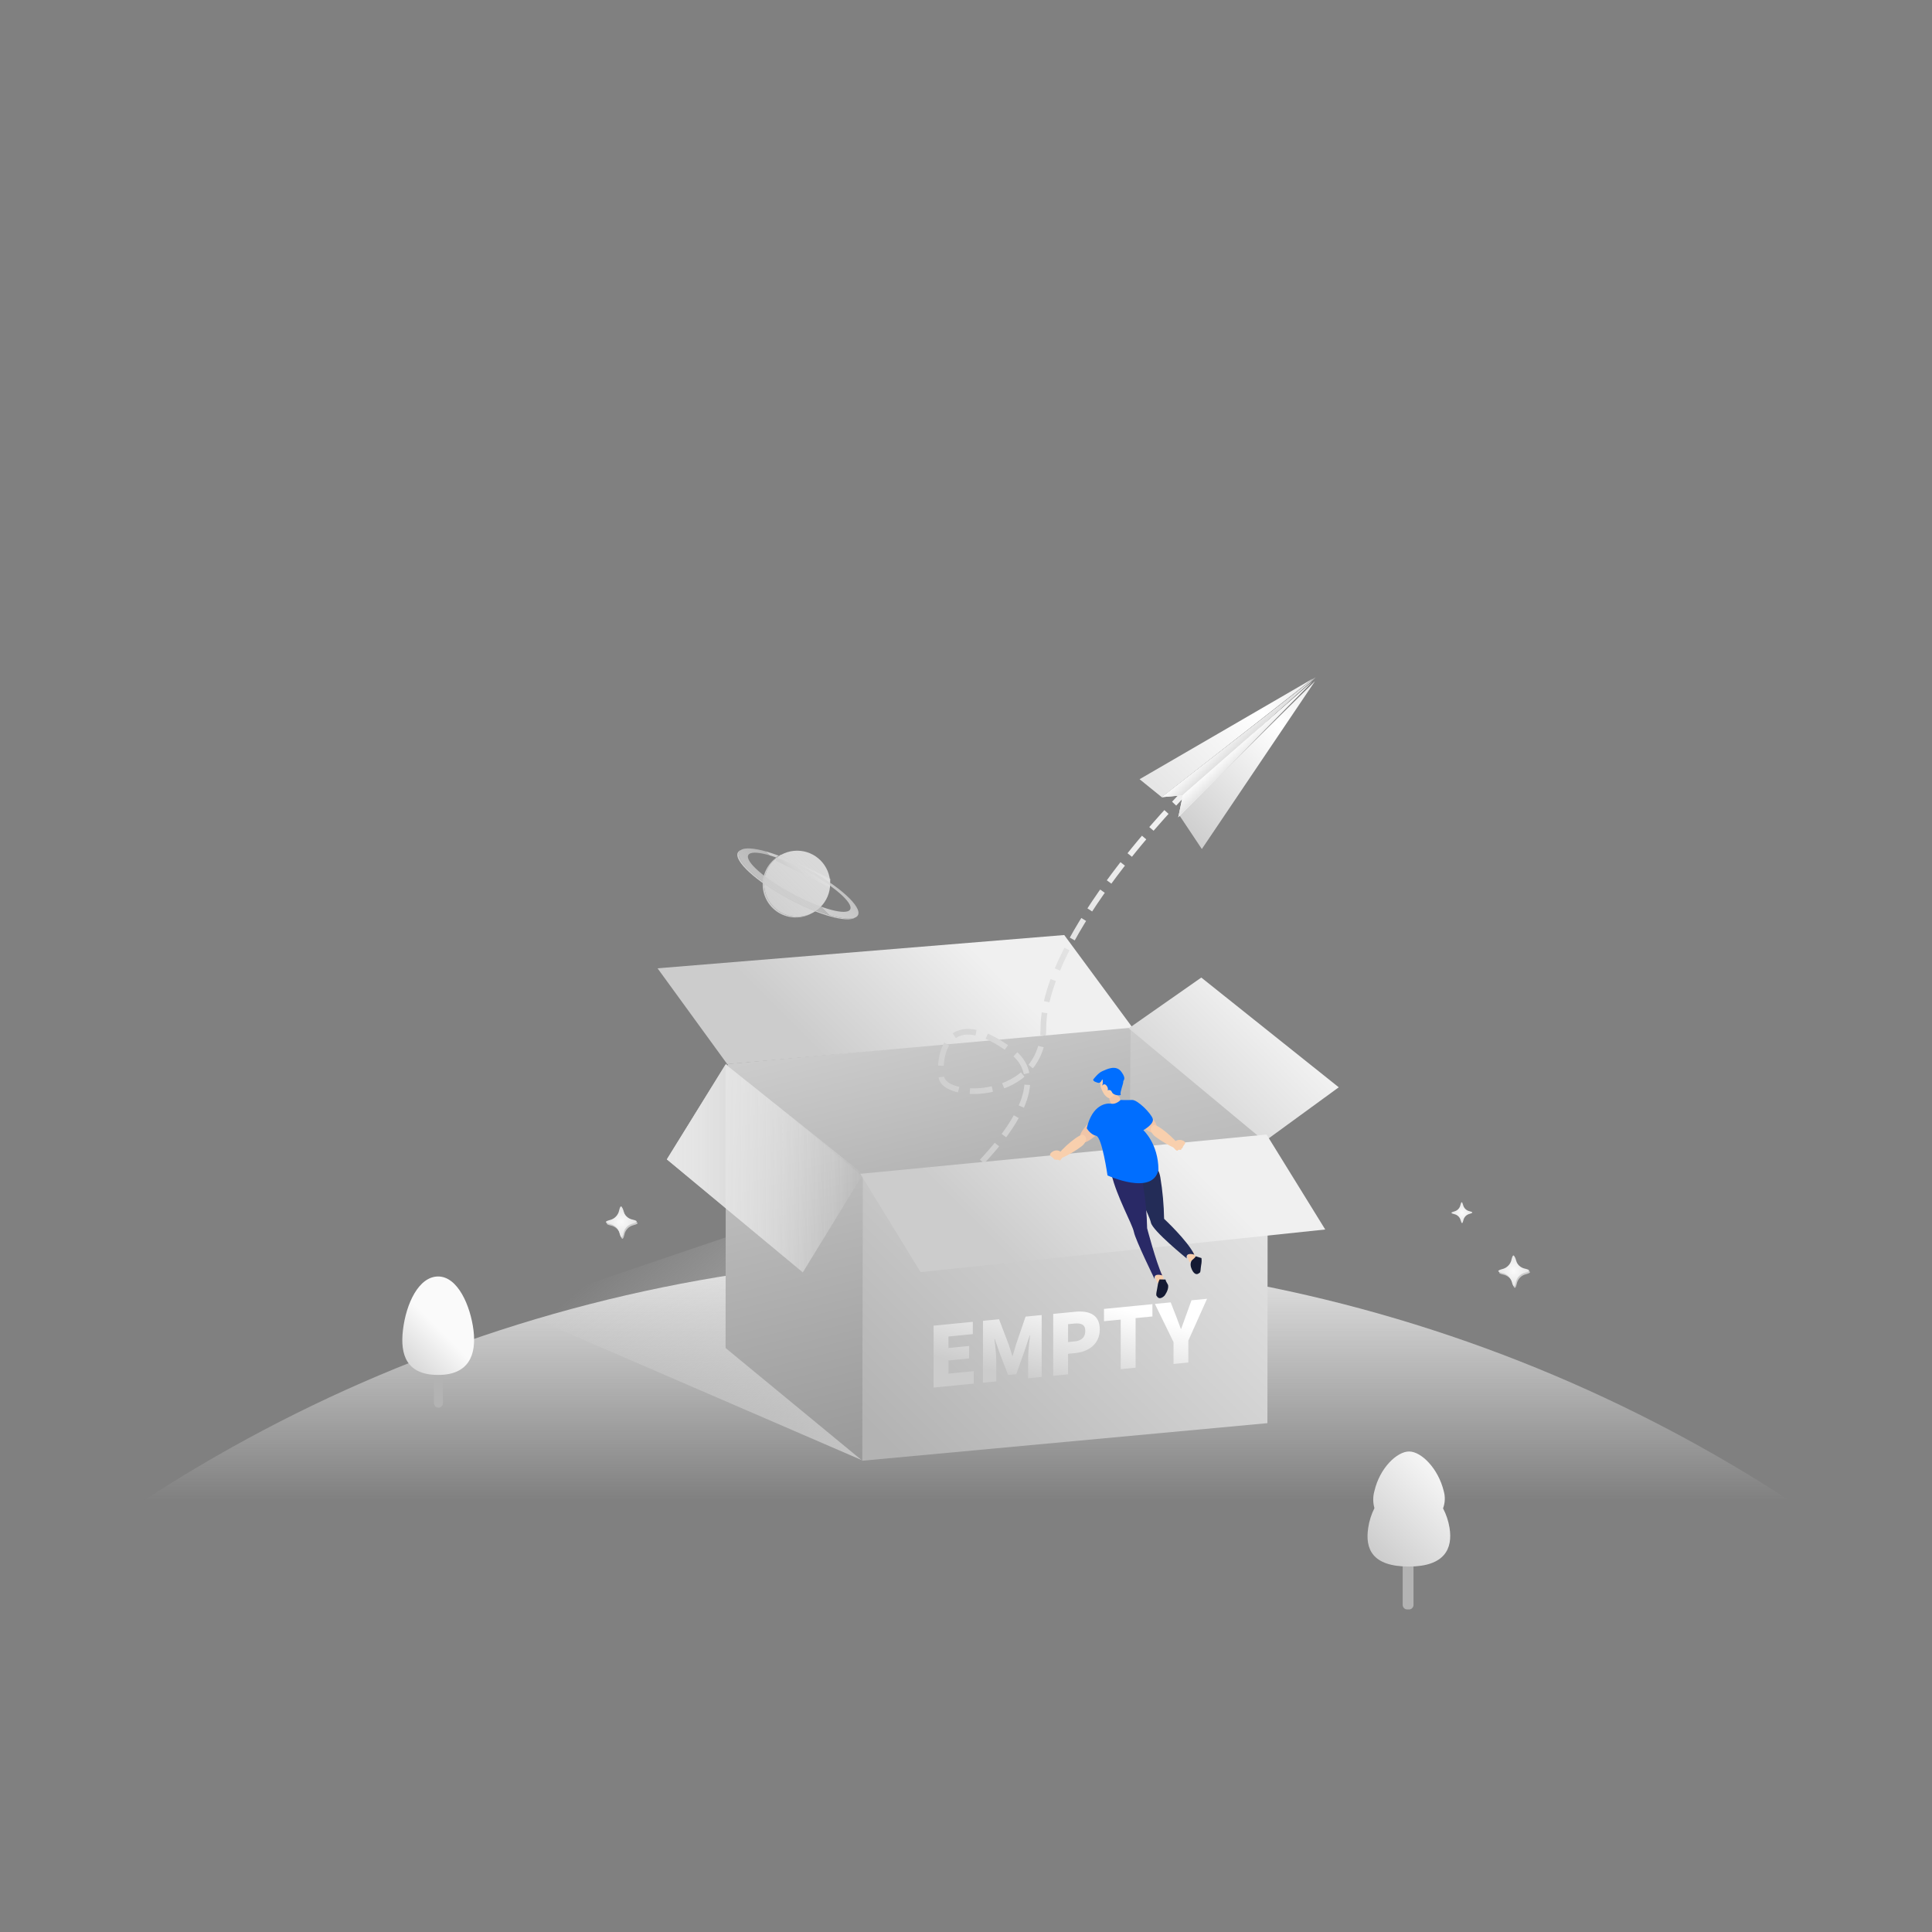 <?xml version="1.0" standalone="no"?><!DOCTYPE svg PUBLIC "-//W3C//DTD SVG 1.1//EN" "http://www.w3.org/Graphics/SVG/1.1/DTD/svg11.dtd"><svg height="1024" legacy-metrics="false" node-id="1" sillyvg="true" template-height="1024" template-width="1024" version="1.1" viewBox="0 0 1024 1024" width="1024" xmlns="http://www.w3.org/2000/svg" xmlns:xlink="http://www.w3.org/1999/xlink"><rect x="0" y="0" width="1024" height="1024" fill="#808080" stroke="none"/><defs node-id="116"><linearGradient gradientUnits="userSpaceOnUse" id="linear-gradient" node-id="5" x1="512.342" x2="512.342" y1="2266.13" y2="666.063"><stop offset="0.919" stop-color="#e6e6e6" stop-opacity="0"></stop><stop offset="1" stop-color="#e6e6e6"></stop></linearGradient><linearGradient gradientUnits="userSpaceOnUse" id="linear-gradient-2" node-id="8" x1="528.912" x2="388.088" y1="774" y2="612"><stop offset="0" stop-color="#cccccc"></stop><stop offset="1" stop-color="#e6e6e6" stop-opacity="0"></stop></linearGradient><linearGradient gradientUnits="userSpaceOnUse" id="linear-gradient-3" node-id="11" x1="213.219" x2="251.313" y1="721.704" y2="683.61"><stop offset="0" stop-color="#d7d7d7"></stop><stop offset="0.485" stop-color="#fafafa"></stop><stop offset="1" stop-color="#fafafa"></stop></linearGradient><linearGradient gradientUnits="userSpaceOnUse" id="linear-gradient-4" node-id="15" x1="724.813" x2="768.656" y1="821.718" y2="777.876"><stop offset="0" stop-color="#cccccc"></stop><stop offset="1" stop-color="#fafafa"></stop></linearGradient><radialGradient cx="329.297" cy="647.578" fx="329.297" fy="647.578" gradientUnits="userSpaceOnUse" id="radial-gradient" node-id="18" r="8.172"><stop offset="0" stop-color="#fafafa"></stop><stop offset="1" stop-color="#e6e6e6"></stop></radialGradient><radialGradient cx="802.297" cy="673.578" fx="802.297" fy="673.578" gradientUnits="userSpaceOnUse" id="radial-gradient-2" node-id="21" r="8.172"><stop offset="0" stop-color="#fafafa"></stop><stop offset="1" stop-color="#e6e6e6"></stop></radialGradient><radialGradient cx="774.844" cy="642.75" fx="774.844" fy="642.75" gradientUnits="userSpaceOnUse" id="radial-gradient-3" node-id="22" r="5.531"><stop offset="0" stop-color="#fafafa"></stop><stop offset="1" stop-color="#e6e6e6"></stop></radialGradient><linearGradient gradientUnits="userSpaceOnUse" id="linear-gradient-5" node-id="23" x1="513.493" x2="471.007" y1="714.594" y2="544.188"><stop offset="0" stop-color="#999999"></stop><stop offset="1" stop-color="#cccccc"></stop></linearGradient><linearGradient gradientUnits="userSpaceOnUse" id="linear-gradient-6" node-id="26" x1="440.156" x2="508.594" y1="564.031" y2="495.594"><stop offset="0" stop-color="#cccccc"></stop><stop offset="1" stop-color="#f0f0f0"></stop></linearGradient><linearGradient gradientUnits="userSpaceOnUse" id="linear-gradient-7" node-id="29" x1="660.988" x2="608.637" y1="754.156" y2="544.188"><stop offset="0" stop-color="#999999"></stop><stop offset="1" stop-color="#cccccc"></stop></linearGradient><linearGradient gradientUnits="userSpaceOnUse" id="linear-gradient-8" node-id="30" x1="479.188" x2="649.782" y1="774.219" y2="603.625"><stop offset="0" stop-color="#b3b3b3"></stop><stop offset="1" stop-color="#e6e6e6"></stop></linearGradient><linearGradient gradientUnits="userSpaceOnUse" id="linear-gradient-9" node-id="33" x1="447.121" x2="394.661" y1="774.219" y2="563.813"><stop offset="0" stop-color="#999999"></stop><stop offset="1" stop-color="#cccccc"></stop></linearGradient><linearGradient gradientUnits="userSpaceOnUse" id="linear-gradient-10" node-id="34" x1="494" x2="628" y1="597" y2="463"><stop offset="0" stop-color="#cccccc"></stop><stop offset="1" stop-color="#f0f0f0"></stop></linearGradient><linearGradient gradientUnits="userSpaceOnUse" id="linear-gradient-11" node-id="35" x1="610.485" x2="697.298" y1="604.938" y2="518.125"><stop offset="0" stop-color="#cccccc"></stop><stop offset="1" stop-color="#ffffff"></stop></linearGradient><linearGradient gradientUnits="userSpaceOnUse" id="linear-gradient-12" node-id="38" x1="457.438" x2="353.469" y1="619.25" y2="619.25"><stop offset="0" stop-color="#e6e6e6" stop-opacity="0"></stop><stop offset="1" stop-color="#e6e6e6"></stop></linearGradient><linearGradient gradientUnits="userSpaceOnUse" id="linear-gradient-14" node-id="41" x1="542.734" x2="615.672" y1="674.25" y2="601.313"><stop offset="0" stop-color="#cccccc"></stop><stop offset="1" stop-color="#f0f0f0"></stop></linearGradient><linearGradient gradientUnits="userSpaceOnUse" id="linear-gradient-15" node-id="42" x1="627.933" x2="685.192" y1="358.938" y2="422.531"><stop offset="0.4" stop-color="#e6e6e6" stop-opacity="0.4"></stop><stop offset="0.443" stop-color="#ffffff"></stop><stop offset="0.6" stop-color="#cccccc"></stop></linearGradient><linearGradient gradientUnits="userSpaceOnUse" id="linear-gradient-16" node-id="46" x1="618.547" x2="681.547" y1="422.531" y2="359.531"><stop offset="0" stop-color="#e6e6e6"></stop><stop offset="0.761" stop-color="#ffffff"></stop><stop offset="1" stop-color="#f0f0f0"></stop></linearGradient><linearGradient gradientUnits="userSpaceOnUse" id="linear-gradient-17" node-id="50" x1="625" x2="697" y1="441.5" y2="369.5"><stop offset="0" stop-color="#cccccc"></stop><stop offset="0.761" stop-color="#ffffff"></stop><stop offset="1" stop-color="#f0f0f0"></stop></linearGradient><linearGradient gradientUnits="userSpaceOnUse" id="linear-gradient-18" node-id="54" x1="627.681" x2="692.257" y1="361.438" y2="433.156"><stop offset="0.4" stop-color="#e6e6e6" stop-opacity="0.4"></stop><stop offset="0.443" stop-color="#ffffff"></stop><stop offset="0.6" stop-color="#cccccc"></stop></linearGradient><linearGradient gradientUnits="userSpaceOnUse" id="linear-gradient-19" node-id="55" x1="561.414" x2="573.149" y1="735.438" y2="688.375"><stop offset="0" stop-color="#cccccc"></stop><stop offset="1" stop-color="#ffffff"></stop></linearGradient><linearGradient gradientUnits="userSpaceOnUse" id="linear-gradient-20" node-id="56" x1="405" x2="440" y1="485.875" y2="450.875"><stop offset="0" stop-color="#cccccc"></stop><stop offset="1" stop-color="#ffffff" stop-opacity="0.702"></stop></linearGradient><linearGradient gradientUnits="userSpaceOnUse" id="linear-gradient-21" node-id="59" x1="404.61" x2="441.86" y1="486.906" y2="449.656"><stop offset="0" stop-color="#cccccc"></stop><stop offset="0.495" stop-color="#cccccc" stop-opacity="0.702"></stop><stop offset="0.498" stop-color="#cccccc"></stop><stop offset="1" stop-color="#ffffff" stop-opacity="0.302"></stop></linearGradient></defs><path d="M 512.33 666.07 C 954.16 666.07 1312.33 1024.25 1312.33 1466.10 C 1312.33 1907.95 954.16 2266.12 512.33 2266.12 C 70.50 2266.12 -287.67 1907.94 -287.67 1466.10 C -287.67 1024.26 70.50 666.07 512.33 666.07 Z" fill="url(#linear-gradient)" fill-rule="evenodd" id="椭圆_1" node-id="65" stroke="none" target-height="1600.05" target-width="1600" target-x="-287.67" target-y="666.07"></path><g node-id="118"><path d="M 272.00 694.00 L 514.00 612.00 L 645.00 731.00 L 457.00 774.00 Z" fill="url(#linear-gradient-2)" fill-rule="evenodd" group-id="1" id="阴影" node-id="67" stroke="none" target-height="162" target-width="373" target-x="272" target-y="612"></path><path d="M 232.39 723.53 C 233.72 723.53 234.79 724.61 234.79 725.93 L 234.79 743.66 C 234.79 744.98 233.72 746.06 232.39 746.06 C 231.07 746.06 229.99 744.98 229.99 743.66 L 229.99 725.93 C 229.99 724.61 231.07 723.53 232.39 723.53 Z" fill="#b3b3b3" fill-rule="evenodd" group-id="1" id="圆角矩形_1" node-id="68" stroke="none" target-height="22.525" target-width="4.8" target-x="229.991" target-y="723.534"></path><path d="M 232.25 676.56 C 242.59 676.56 249.32 691.97 250.96 705.05 C 252.57 717.99 248.58 728.75 232.25 728.75 C 215.38 728.75 212.04 718.01 213.56 705.05 C 215.19 690.99 221.93 676.56 232.25 676.56 Z" fill="url(#linear-gradient-3)" fill-rule="evenodd" group-id="1" id="椭圆_7" node-id="69" stroke="none" target-height="52.187" target-width="38.058" target-x="213.231" target-y="676.559"></path><path d="M 745.85 826.00 L 746.79 826.00 C 748.12 826.00 749.19 827.07 749.19 828.40 L 749.19 850.64 C 749.19 851.96 748.12 853.04 746.79 853.04 L 745.85 853.04 C 744.53 853.04 743.45 851.96 743.45 850.64 L 743.45 828.40 C 743.45 827.07 744.53 826.00 745.85 826.00 Z" fill="#b3b3b3" fill-rule="evenodd" group-id="1" id="圆角矩形_1-2" node-id="70" stroke="none" target-height="27.038" target-width="5.738" target-x="743.453" target-y="826"></path><path d="M 746.73 830.30 C 727.29 830.30 723.45 820.97 725.19 809.71 C 725.73 806.10 726.84 802.60 728.48 799.34 C 727.63 796.36 727.63 793.21 728.48 790.23 C 731.36 777.90 740.53 769.32 746.83 769.32 C 753.39 769.32 762.30 778.42 765.19 790.23 C 766.07 793.26 765.96 796.49 764.85 799.45 C 766.53 802.67 767.68 806.13 768.27 809.71 C 770.13 820.95 765.54 830.30 746.73 830.30 Z" fill="url(#linear-gradient-4)" fill-rule="evenodd" group-id="1" id="椭圆_8" node-id="71" stroke="none" target-height="60.982" target-width="43.818" target-x="724.837" target-y="769.318"></path><path d="M 328.84 654.56 C 328.27 652.00 326.22 650.02 323.64 649.53 C 320.90 648.90 320.89 648.22 323.61 647.49 C 326.17 646.92 328.15 644.87 328.63 642.29 C 329.27 639.55 329.95 639.54 330.68 642.25 C 331.25 644.82 333.30 646.80 335.88 647.28 C 338.62 647.92 338.63 648.60 335.91 649.33 C 333.35 649.90 331.37 651.94 330.89 654.53 C 330.25 657.27 329.57 657.28 328.84 654.56 Z" fill="#cccccc" fill-rule="evenodd" group-id="1" id="多边形_2" node-id="72" stroke="none" target-height="16.363" target-width="16.363" target-x="321.579" target-y="640.227"></path><path d="M 328.38 653.73 C 327.81 651.16 325.77 649.19 323.18 648.70 C 320.44 648.07 320.43 647.39 323.15 646.66 C 325.71 646.09 327.69 644.04 328.18 641.46 C 328.81 638.72 329.49 638.71 330.22 641.42 C 330.79 643.99 332.84 645.97 335.42 646.45 C 338.16 647.09 338.17 647.77 335.46 648.50 C 332.89 649.07 330.91 651.11 330.43 653.70 C 329.79 656.43 329.11 656.44 328.38 653.73 Z" fill="url(#radial-gradient)" fill-rule="evenodd" group-id="1" id="多边形_2-2" node-id="73" stroke="none" target-height="16.361" target-width="16.364" target-x="321.12" target-y="639.396"></path><path d="M 801.84 680.56 C 801.27 678.00 799.22 676.02 796.64 675.53 C 793.90 674.90 793.89 674.22 796.61 673.49 C 799.17 672.92 801.15 670.87 801.63 668.29 C 802.27 665.55 802.95 665.54 803.68 668.25 C 804.25 670.82 806.30 672.80 808.88 673.28 C 811.62 673.92 811.63 674.60 808.91 675.33 C 806.35 675.90 804.37 677.94 803.89 680.53 C 803.25 683.27 802.57 683.28 801.84 680.56 Z" fill="#cccccc" fill-rule="evenodd" group-id="1" id="多边形_2-3" node-id="74" stroke="none" target-height="16.363" target-width="16.363" target-x="794.579" target-y="666.227"></path><path d="M 801.38 679.73 C 800.81 677.16 798.77 675.19 796.18 674.70 C 793.44 674.07 793.43 673.39 796.15 672.66 C 798.71 672.09 800.69 670.04 801.17 667.46 C 801.81 664.72 802.49 664.71 803.22 667.42 C 803.79 669.99 805.84 671.97 808.42 672.45 C 811.16 673.09 811.17 673.77 808.46 674.50 C 805.89 675.07 803.91 677.11 803.43 679.70 C 802.79 682.43 802.11 682.44 801.38 679.73 Z" fill="url(#radial-gradient-2)" fill-rule="evenodd" group-id="1" id="多边形_2-4" node-id="75" stroke="none" target-height="16.361" target-width="16.363" target-x="794.12" target-y="665.396"></path><path d="M 774.21 646.90 C 773.82 645.17 772.44 643.83 770.69 643.50 C 768.84 643.07 768.83 642.61 770.67 642.12 C 772.40 641.73 773.74 640.35 774.07 638.60 C 774.50 636.75 774.96 636.74 775.45 638.58 C 775.84 640.31 777.22 641.65 778.97 641.98 C 780.82 642.41 780.83 642.87 778.99 643.36 C 777.26 643.75 775.92 645.13 775.59 646.88 C 775.16 648.73 774.70 648.74 774.21 646.90 Z" fill="url(#radial-gradient-3)" fill-rule="evenodd" group-id="1" id="多边形_2-5" node-id="76" stroke="none" target-height="11.067" target-width="11.067" target-x="769.298" target-y="637.205"></path><path d="M 385.60 714.60 L 385.76 563.94 L 598.90 544.17 L 598.74 694.83 Z" fill="url(#linear-gradient-5)" fill-rule="evenodd" group-id="1" id="形状_1" node-id="77" stroke="none" target-height="170.426" target-width="213.3" target-x="385.6" target-y="544.174"></path><path d="M 385.47 564.03 L 600.24 544.65 L 564.07 495.58 L 348.51 513.22 Z" fill="url(#linear-gradient-6)" fill-rule="evenodd" group-id="1" id="形状_3" node-id="78" stroke="none" target-height="68.45" target-width="251.73" target-x="348.507" target-y="495.581"></path><path d="M 598.74 694.83 L 598.90 544.17 L 670.88 603.49 L 670.72 754.15 Z" fill="url(#linear-gradient-7)" fill-rule="evenodd" group-id="1" id="形状_1-2" node-id="79" stroke="none" target-height="209.977" target-width="72.131" target-x="598.744" target-y="544.174"></path><path d="M 457.06 774.21 L 457.22 623.55 L 671.91 603.64 L 671.75 754.30 Z" fill="url(#linear-gradient-8)" fill-rule="evenodd" group-id="1" id="形状_1-3" node-id="80" stroke="none" target-height="170.572" target-width="214.849" target-x="457.064" target-y="603.637"></path><path d="M 384.57 714.46 L 384.72 563.80 L 457.22 623.55 L 457.07 774.21 Z" fill="url(#linear-gradient-9)" fill-rule="evenodd" group-id="1" id="形状_1-4" node-id="81" stroke="none" target-height="210.408" target-width="72.658" target-x="384.566" target-y="563.8"></path><path d="M 494.00 640.00 C 494.00 640.00 569.36 581.60 536.00 557.00 C 502.64 532.40 497.11 558.66 499.00 571.00 C 500.89 583.34 552.85 583.47 553.00 545.00 C 553.20 495.02 628.00 420.00 628.00 420.00" fill="none" group-id="1" id="形状_4" node-id="82" stroke="url(#linear-gradient-10)" stroke-dasharray="12 6" stroke-linecap="butt" stroke-width="3" target-height="220" target-width="134" target-x="494" target-y="420"></path><path d="M 670.27 604.94 L 598.23 545.04 L 636.71 518.13 L 709.57 576.29 Z" fill="url(#linear-gradient-11)" fill-rule="evenodd" group-id="1" id="形状_3-2" node-id="83" stroke="none" target-height="86.809" target-width="111.336" target-x="598.234" target-y="518.13"></path><path d="M 425.50 674.38 L 353.46 614.48 L 384.57 564.14 L 457.43 622.30 Z" fill="url(#linear-gradient-12)" fill-rule="evenodd" group-id="1" id="形状_3-3" node-id="84" stroke="none" target-height="110.247" target-width="103.969" target-x="353.458" target-y="564.136"></path><path d="M 425.50 674.38 L 353.46 614.48 L 384.57 564.14 L 457.43 622.30 Z" fill="url(#linear-gradient-12)" fill-rule="evenodd" group-id="1" id="形状_3-4" node-id="85" stroke="none" target-height="110.247" target-width="103.969" target-x="353.458" target-y="564.136"></path><path d="M 487.92 674.24 L 702.40 651.66 L 671.30 601.32 L 455.99 622.15 Z" fill="url(#linear-gradient-14)" fill-rule="evenodd" group-id="1" id="形状_3-5" node-id="86" stroke="none" target-height="72.916" target-width="246.409" target-x="455.991" target-y="601.319"></path><path d="M 697.36 358.93 L 627.78 421.44 L 615.75 422.52 Z" fill="#ffffff" fill-rule="evenodd" group-id="1" id="形状_5" node-id="87" stroke="none" target-height="63.593" target-width="81.615" target-x="615.748" target-y="358.927"></path><path d="M 697.36 358.93 L 627.78 421.44 L 615.75 422.52 Z" fill="url(#linear-gradient-15)" fill-rule="evenodd" group-id="1" id="形状_5-2" node-id="88" stroke="none" target-height="63.593" target-width="81.615" target-x="615.748" target-y="358.927"></path><path d="M 615.75 422.52 L 604.00 413.00 L 696.09 359.54" fill="url(#linear-gradient-16)" fill-rule="evenodd" group-id="1" id="形状_6" node-id="89" stroke="none" target-height="62.98" target-width="92.089" target-x="604" target-y="359.54"></path><path d="M 625.00 432.00 L 637.00 450.00 L 697.00 361.00" fill="url(#linear-gradient-17)" fill-rule="evenodd" group-id="1" id="形状_6-2" node-id="90" stroke="none" target-height="89" target-width="72" target-x="625" target-y="361"></path><path d="M 626.98 421.33 L 624.51 433.16 L 695.43 361.43" fill="#ffffff" fill-rule="evenodd" group-id="1" id="形状_5-3" node-id="91" stroke="none" target-height="71.735" target-width="70.918" target-x="624.509" target-y="361.428"></path><path d="M 626.98 421.33 L 624.51 433.16 L 695.43 361.43" fill="url(#linear-gradient-18)" fill-rule="evenodd" group-id="1" id="形状_5-4" node-id="92" stroke="none" target-height="71.735" target-width="70.918" target-x="624.509" target-y="361.428"></path><path d="M 494.81 735.44 L 516.11 733.34 L 516.11 726.73 L 502.71 728.05 L 502.71 721.08 L 513.68 720.00 L 513.68 713.39 L 502.71 714.47 L 502.71 708.38 L 515.62 707.11 L 515.62 700.59 L 494.82 702.64 L 494.82 735.44 Z M 521.00 732.86 L 528.05 732.17 L 528.05 720.93 C 527.92 717.15 527.58 713.39 527.04 709.65 L 527.22 709.64 L 529.86 717.22 L 534.31 728.78 L 538.63 728.35 L 543.04 715.93 L 545.77 707.81 L 545.95 707.79 C 545.42 711.60 545.08 715.43 544.94 719.27 L 544.94 730.51 L 552.12 729.80 L 552.12 697.00 L 543.57 697.84 L 538.55 712.49 C 537.93 714.44 537.40 716.57 536.74 718.66 L 536.52 718.68 C 535.90 716.71 535.37 714.70 534.71 712.86 L 529.51 699.23 L 521.00 700.06 L 521.00 732.86 Z M 558.21 729.20 L 566.10 728.43 L 566.10 717.54 L 569.94 717.16 C 576.86 716.48 582.90 712.45 582.90 704.64 C 582.90 696.53 576.95 694.56 569.72 695.27 L 558.22 696.40 L 558.22 729.20 Z M 566.10 711.32 L 566.10 701.84 L 569.32 701.53 C 573.11 701.15 575.23 702.09 575.23 705.40 C 575.23 708.62 573.38 710.61 569.54 710.98 Z M 594.00 725.68 L 601.89 724.90 L 601.89 698.63 L 610.80 697.75 L 610.80 691.23 L 585.14 693.75 L 585.14 700.28 L 594.00 699.41 L 594.00 725.68 Z M 621.99 722.93 L 629.84 722.16 L 629.84 710.56 L 639.76 688.38 L 631.51 689.19 L 628.78 696.74 C 627.86 699.29 626.97 701.67 626.05 704.32 L 625.87 704.34 C 624.95 701.87 624.11 699.66 623.23 697.28 L 620.49 690.28 L 612.12 691.11 L 621.99 711.34 L 621.99 722.93 Z" fill="url(#linear-gradient-19)" fill-rule="evenodd" group-id="1" id="empty" node-id="93" stroke="none" target-height="47.058" target-width="144.943" target-x="494.814" target-y="688.382"></path><path d="M 408.94 457.31 C 403.72 463.70 403.67 472.87 408.83 479.31 C 413.98 485.75 422.93 487.72 430.31 484.03 C 424.76 487.15 417.96 487.01 412.54 483.67 C 407.13 480.32 403.95 474.30 404.26 467.94 C 404.56 461.58 408.30 455.89 414.01 453.08 C 412.06 454.15 410.34 455.59 408.94 457.31 Z" fill="#cccccc" fill-rule="evenodd" group-id="1" id="椭圆_9" node-id="94" stroke="none" target-height="33.195" target-width="26.053" target-x="404.259" target-y="453.079"></path><path d="M 440.00 468.38 C 440.00 478.04 432.16 485.88 422.50 485.88 C 412.84 485.88 405.00 478.04 405.00 468.38 C 405.00 458.71 412.84 450.88 422.50 450.88 C 432.16 450.88 440.00 458.71 440.00 468.38 Z" fill="url(#linear-gradient-20)" fill-rule="nonzero" group-id="1" id="椭圆_9-2" node-id="95" stroke="none" target-height="35" target-width="35" target-x="405" target-y="450.875"></path><path d="M 391.76 451.50 C 389.40 455.92 401.59 467.02 418.98 476.30 C 434.11 484.37 448.19 488.40 453.14 486.39 C 448.95 489.17 434.20 485.15 418.28 476.66 C 400.89 467.39 388.71 456.29 391.07 451.86 C 391.42 451.25 391.98 450.79 392.65 450.56 C 392.28 450.80 391.97 451.12 391.76 451.50 Z" fill="#cccccc" fill-rule="evenodd" group-id="1" id="椭圆_11" node-id="96" stroke="none" target-height="36.702" target-width="62.359" target-x="390.782" target-y="450.563"></path><path d="M 418.98 476.29 C 401.59 467.01 389.40 455.91 391.76 451.49 C 394.12 447.07 410.12 451.01 427.51 460.28 C 444.90 469.56 457.08 480.66 454.73 485.08 C 452.37 489.50 436.36 485.56 418.98 476.29 Z M 450.61 482.02 C 452.43 478.60 441.82 469.38 426.91 461.42 C 412.00 453.46 398.42 449.79 396.60 453.21 C 394.77 456.63 405.39 465.85 420.30 473.81 C 435.21 481.77 448.79 485.44 450.61 482.02 Z M 413.96 453.01 L 411.19 454.47 L 411.22 456.22 L 439.86 470.40 L 440.12 465.84 Z" fill="url(#linear-gradient-21)" fill-rule="evenodd" group-id="1" id="形状_15" node-id="97" stroke="none" target-height="37.185" target-width="63.533" target-x="391.476" target-y="449.693"></path></g><g node-id="119"><path d="M 612.13 676.50 L 613.49 680.03 L 616.75 677.71 L 615.39 674.18 Z" fill="#f8cfad" fill-rule="evenodd" group-id="2" id="形状_12" node-id="99" stroke="none" target-height="5.856" target-width="4.617" target-x="612.131" target-y="674.176"></path><path d="M 629.13 665.50 L 630.49 669.03 L 633.75 666.71 L 632.39 663.18 Z" fill="#f8cfad" fill-rule="evenodd" group-id="2" id="形状_12-2" node-id="100" stroke="none" target-height="5.856" target-width="4.617" target-x="629.131" target-y="663.176"></path><path d="M 617.76 678.18 L 614.60 678.11 C 614.07 679.19 613.72 680.36 613.57 681.56 C 613.31 683.57 612.39 686.56 613.12 686.93 C 614.62 689.59 617.24 686.71 617.24 686.71 C 617.24 686.71 619.42 683.86 619.16 681.45 C 619.06 680.47 617.98 679.58 617.76 678.18 Z" fill="#141a33" fill-rule="evenodd" group-id="2" id="形状_20" node-id="101" stroke="none" target-height="9.947" target-width="6.307" target-x="612.855" target-y="678.106"></path><path d="M 633.78 665.86 L 636.80 666.80 C 636.95 668.00 636.91 669.22 636.66 670.40 C 636.26 672.38 636.48 674.57 635.68 674.68 C 633.39 676.71 631.85 673.14 631.85 673.14 C 631.85 673.14 630.38 670.69 631.41 668.49 C 631.82 667.61 633.12 667.10 633.78 665.86 Z" fill="#141a33" fill-rule="evenodd" group-id="2" id="形状_20-2" node-id="102" stroke="none" target-height="9.428" target-width="5.816" target-x="631.064" target-y="665.855"></path><path d="M 599.93 592.53 C 599.93 592.53 610.23 602.29 611.88 600.10 C 613.54 597.90 615.42 596.63 605.13 586.45 Z" fill="#f0c5a8" fill-rule="evenodd" group-id="2" id="形状_3-6" node-id="103" stroke="none" target-height="13.968" target-width="13.253" target-x="599.935" target-y="586.448"></path><path d="M 611.30 596.36 C 612.97 595.26 622.80 603.41 625.80 608.13 C 628.80 612.86 613.10 603.77 611.17 601.36 C 609.24 598.94 609.63 597.47 611.30 596.36 Z" fill="#f8cfad" fill-rule="evenodd" group-id="2" id="形状_4-2" node-id="104" stroke="none" target-height="13.164" target-width="16.286" target-x="609.884" target-y="596.313"></path><path d="M 621.82 607.99 C 621.82 607.99 623.62 610.54 624.25 609.74 C 624.87 608.95 626.72 608.68 626.70 608.61 C 626.67 608.53 626.80 607.79 627.99 606.27 C 629.17 604.76 624.18 602.64 622.17 605.78 C 621.72 606.42 621.59 607.24 621.82 607.99 Z" fill="#f8cfad" fill-rule="evenodd" group-id="2" id="形状_6-3" node-id="105" stroke="none" target-height="5.713" target-width="6.411" target-x="621.741" target-y="604.178"></path><path d="M 598.00 617.00 C 598.00 617.00 612.97 611.38 615.00 624.00 C 616.21 631.27 616.87 638.63 617.00 646.00 C 617.00 646.00 629.67 657.84 633.00 665.00 C 633.00 665.00 628.25 663.37 629.00 667.00 C 629.00 667.00 610.87 652.35 610.00 648.00 C 609.13 643.65 600.85 629.28 598.00 617.00 Z" fill="#232c57" fill-rule="evenodd" group-id="2" id="形状_19" node-id="106" stroke="none" target-height="51.233" target-width="35" target-x="598" target-y="615.767"></path><path d="M 589.00 622.00 C 589.00 622.00 603.97 616.38 606.00 629.00 C 607.21 636.27 607.87 643.63 608.00 651.00 C 608.00 651.00 612.67 668.84 616.00 676.00 C 616.00 676.00 611.25 674.37 612.00 678.00 C 612.00 678.00 601.87 657.35 601.00 653.00 C 600.13 648.65 591.85 634.28 589.00 622.00 Z" fill="#292966" fill-rule="evenodd" group-id="2" id="形状_19-2" node-id="107" stroke="none" target-height="57.233" target-width="27" target-x="589" target-y="620.767"></path><path d="M 585.63 597.70 C 585.63 597.70 575.33 607.46 573.68 605.26 C 572.02 603.07 570.14 601.80 580.43 591.61 Z" fill="#f0c5a8" fill-rule="evenodd" group-id="2" id="形状_3-7" node-id="108" stroke="none" target-height="13.968" target-width="13.254" target-x="572.372" target-y="591.613"></path><path d="M 574.26 601.53 C 572.58 600.42 562.76 608.58 559.76 613.30 C 556.76 618.03 572.46 608.94 574.39 606.53 C 576.32 604.11 575.93 602.63 574.26 601.53 Z" fill="#f8cfad" fill-rule="evenodd" group-id="2" id="形状_4-3" node-id="109" stroke="none" target-height="13.164" target-width="16.288" target-x="559.389" target-y="601.481"></path><path d="M 591.72 577.75 C 591.72 577.75 591.11 579.43 593.20 581.47 C 595.28 583.50 589.58 586.77 588.55 584.32 C 587.52 581.86 588.07 581.60 588.07 581.60 Z" fill="#f0c5a8" fill-rule="evenodd" group-id="2" id="形状_9" node-id="110" stroke="none" target-height="7.443" target-width="5.715" target-x="587.924" target-y="577.752"></path><path d="M 583.53 574.12 C 582.69 575.17 584.02 578.00 584.98 579.57 C 585.94 581.15 587.73 582.40 588.34 582.00 C 588.96 581.60 592.43 579.34 592.34 578.00 C 592.26 576.66 592.12 574.60 592.12 574.60 C 592.12 574.60 594.68 572.96 594.27 571.68 C 593.86 570.41 591.35 571.53 591.35 571.53 C 591.33 570.78 591.25 570.04 591.13 569.31 C 590.94 568.38 584.24 567.86 583.30 571.91 C 582.36 575.95 583.86 573.71 583.53 574.12 Z" fill="#f8cfad" fill-rule="evenodd" group-id="2" id="形状_7" node-id="111" stroke="none" target-height="13.382" target-width="11.28" target-x="582.99" target-y="568.654"></path><path d="M 584.23 567.76 C 586.33 566.87 591.43 564.07 594.35 568.08 C 597.28 572.08 595.19 572.46 595.34 573.37 C 595.49 574.28 593.45 579.06 594.00 580.00 C 594.55 580.94 590.13 580.80 589.34 578.82 C 588.55 576.84 586.50 578.28 587.12 577.60 C 587.73 576.91 585.82 573.14 584.20 575.44 C 584.34 574.99 584.44 574.53 584.51 574.06 C 584.39 574.25 584.77 570.81 583.84 572.74 C 582.90 574.68 581.74 573.78 580.77 573.50 C 579.80 573.23 578.97 572.39 579.70 571.82 C 579.72 571.80 582.13 568.64 584.23 567.76 Z" fill="#006eff" fill-rule="nonzero" group-id="2" id="形状_8" node-id="112" stroke="none" target-height="14.534" target-width="16.461" target-x="579.419" target-y="566.018"></path><path d="M 589.00 585.00 C 586.42 584.53 578.95 585.36 576.00 598.00 C 576.00 598.00 577.90 601.35 581.00 602.00 C 584.10 602.65 587.00 623.00 587.00 623.00 C 587.00 623.00 611.02 634.06 614.00 620.00 C 613.93 606.17 606.00 599.00 606.00 599.00 C 606.00 599.00 611.83 595.80 611.00 593.00 C 610.17 590.20 602.98 582.85 600.00 583.00 C 597.02 583.15 594.00 583.00 594.00 583.00 C 594.00 583.00 591.58 585.47 589.00 585.00 Z" fill="#006eff" fill-rule="nonzero" group-id="2" id="形状_18" node-id="113" stroke="none" target-height="44.11" target-width="38" target-x="576" target-y="583"></path><path d="M 563.28 612.58 C 563.28 612.58 562.30 615.55 561.47 614.97 C 560.64 614.39 558.79 614.67 558.79 614.60 C 558.80 614.52 558.46 613.84 556.88 612.74 C 555.30 611.64 559.46 608.16 562.30 610.58 C 562.92 611.06 563.28 611.80 563.28 612.58 Z" fill="#f8cfad" fill-rule="evenodd" group-id="2" id="形状_6-4" node-id="114" stroke="none" target-height="5.269" target-width="6.71" target-x="556.574" target-y="609.734"></path></g></svg>